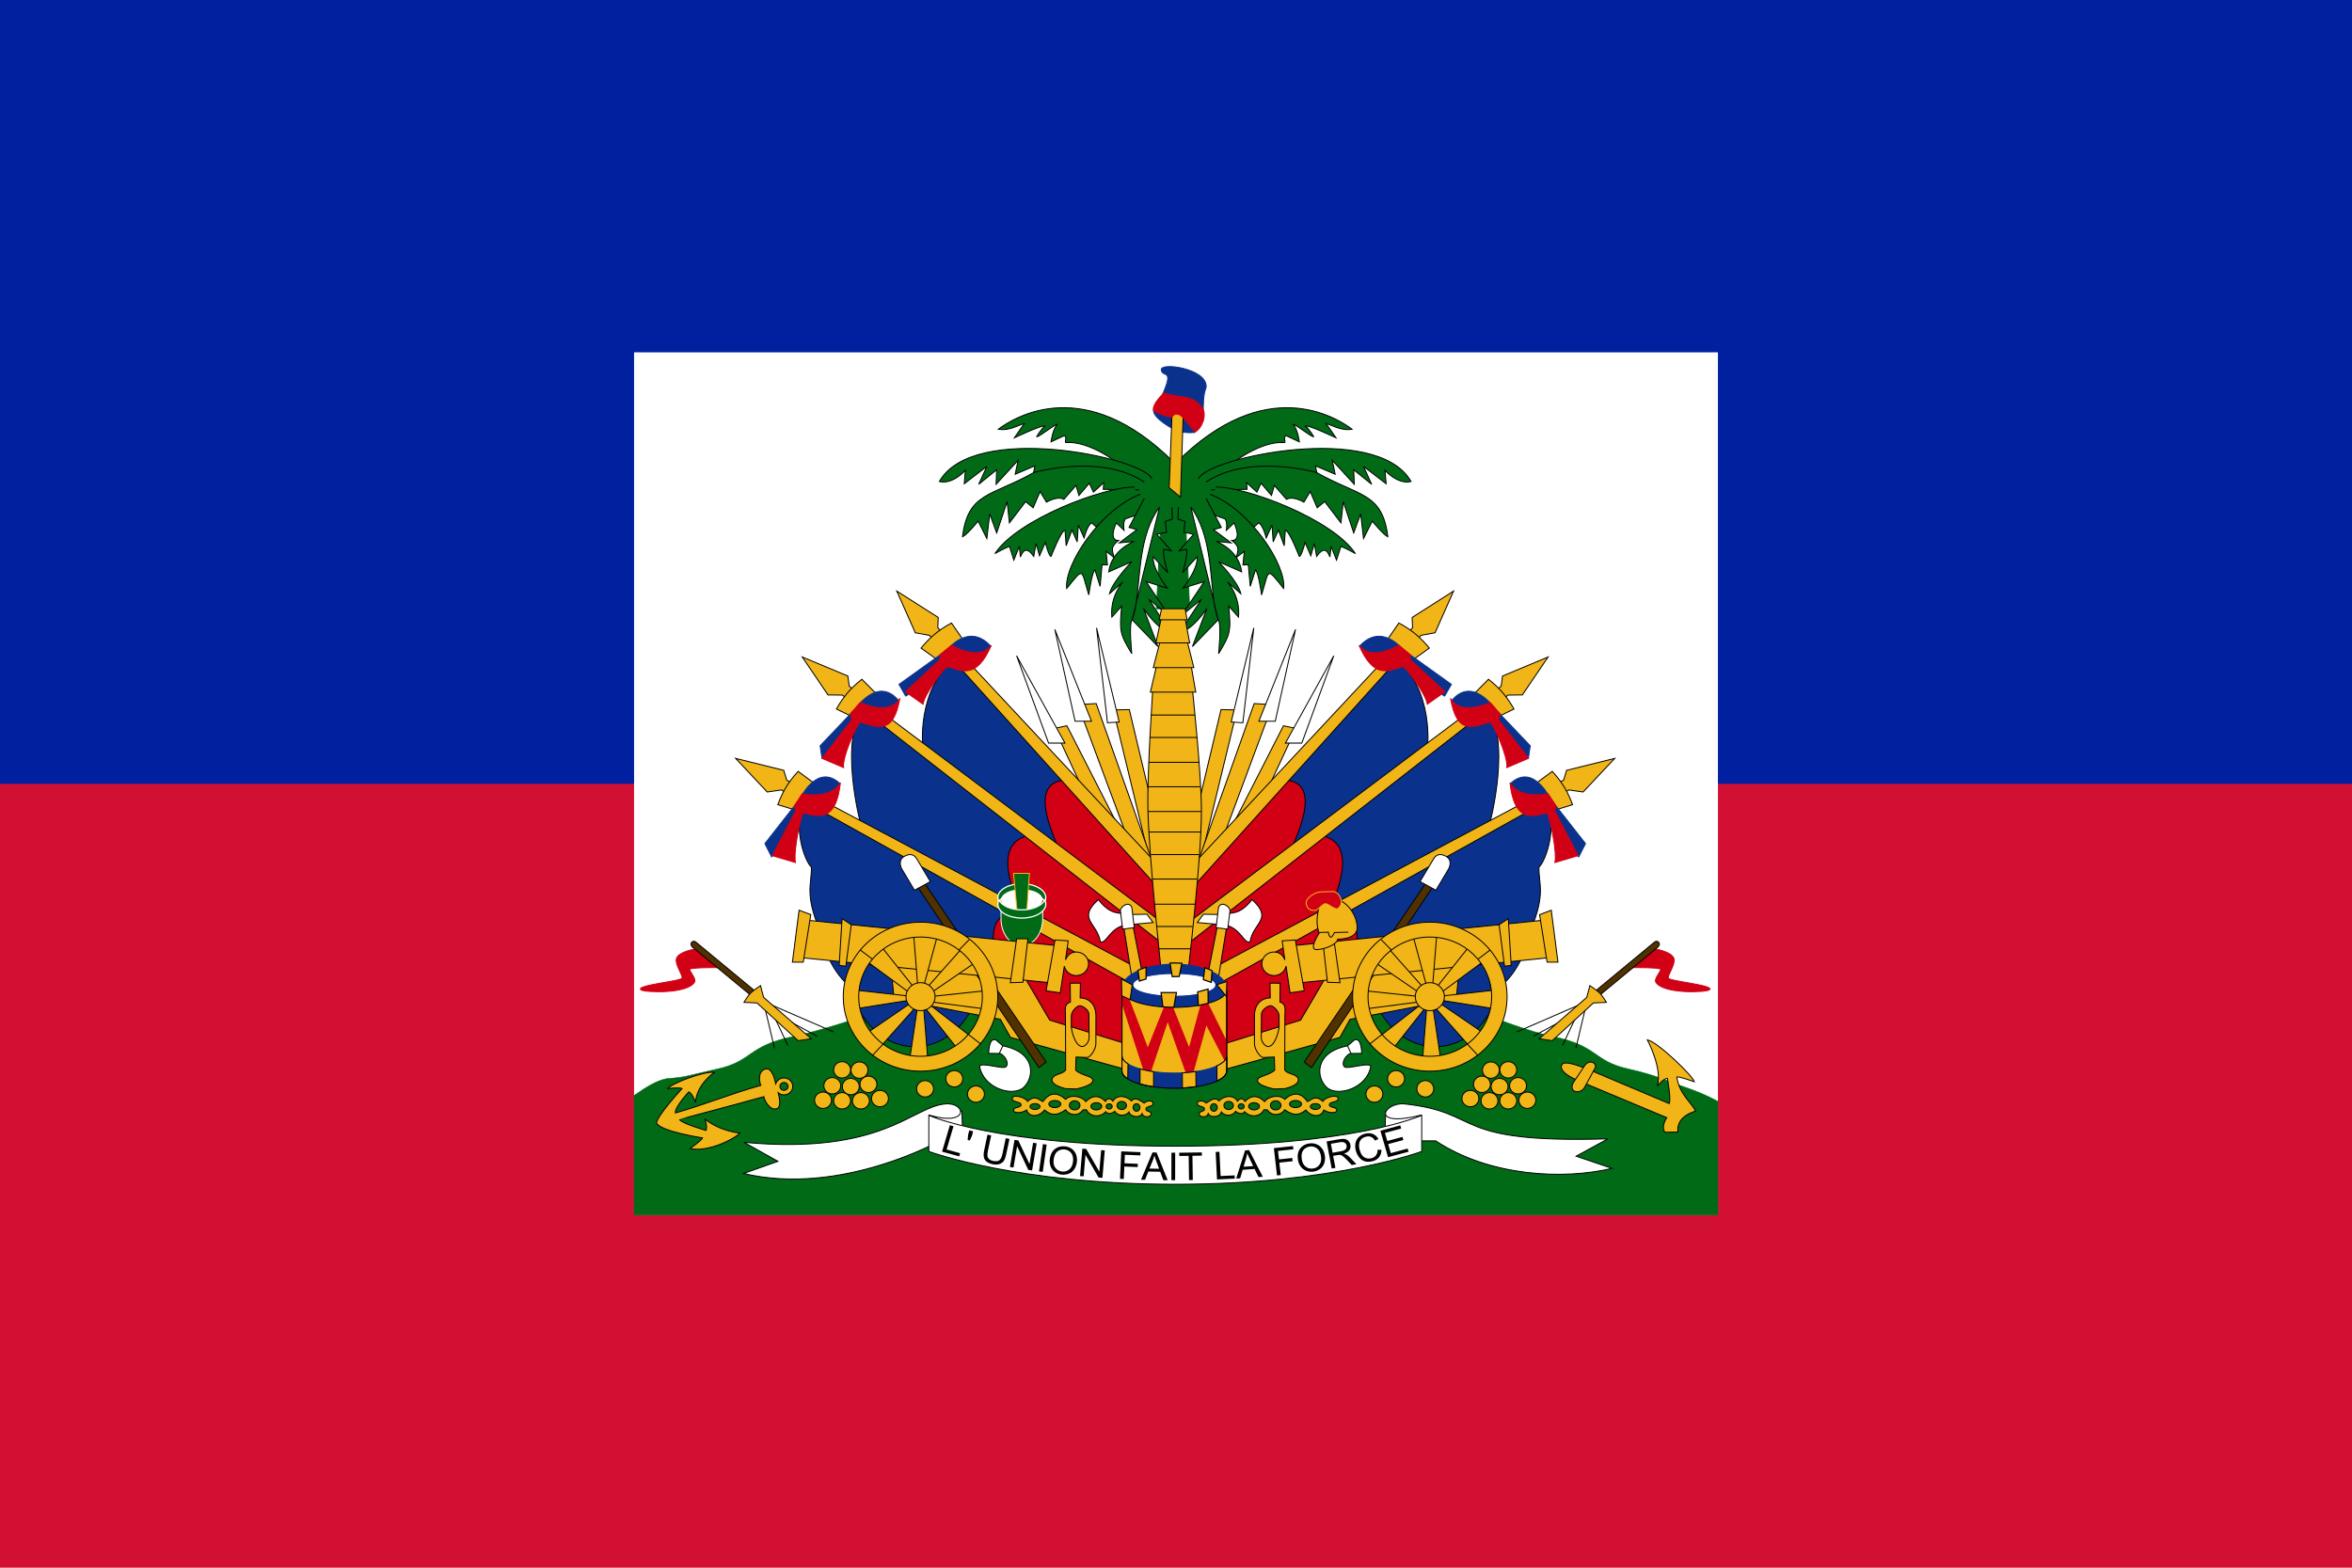 <svg version="1.2" baseProfile="tiny-ps" xmlns="http://www.w3.org/2000/svg" viewBox="0 0 900 600" width="900" height="600"><title></title><style>tspan { white-space:pre }.shp0 { fill: #d21034 } .shp1 { fill: #00209f } .shp2 { fill: #ffffff } .shp3 { fill: #016a16;stroke: #016a16;stroke-width: 0.167 } .shp4 { fill: #f1b517;stroke: #000000;stroke-width: 0.364 } .shp5 { fill: #ffffff;stroke: #000000;stroke-width: 0.364 } .shp6 { fill: #0a328c;stroke: #000000;stroke-width: 0.364 } .shp7 { fill: #d20014;stroke: #000000;stroke-width: 0.364 } .shp8 { fill: #0a328c;stroke: #0a328c;stroke-width: 0.364 } .shp9 { fill: #d20014;stroke: #d20014;stroke-width: 0.364 } .shp10 { fill: #016a16;stroke: #016a16;stroke-width: 0.364 } .shp11 { fill: #016a16;stroke: #000000;stroke-width: 0.364 } .shp12 { fill: #f1b517;stroke: #000000;stroke-width: 0.377 } .shp13 { fill: #f1b517;stroke: #000000;stroke-width: 0.359 } .shp14 { fill: #f1b517;stroke: #000000;stroke-width: 0.368 } .shp15 { fill: #f1b517;stroke: #000000;stroke-width: 0.373 } .shp16 { fill: #016a16;stroke: #ffffff;stroke-linecap:round;stroke-width: 0.473 } .shp17 { fill: #016a16;stroke: #ffffff;stroke-linecap:round;stroke-width: 0.364 } .shp18 { fill: #016a16;stroke: #f1b517;stroke-width: 0.364 } .shp19 { fill: #503200;stroke: #000000;stroke-width: 0.364 } .shp20 { fill: #f1b517;stroke: #000000;stroke-linecap:round;stroke-width: 0.364 } .shp21 { fill: #0a328c;stroke: #0a328c;stroke-width: 0.46 } .shp22 { fill: #0a328c;stroke: #0a328c;stroke-width: 0.373 } .shp23 { fill: none;stroke: #000000;stroke-width: 0.373 } .shp24 { fill: #ffffff;stroke: #ffffff;stroke-width: 0.381 } .shp25 { fill: #f1b517;stroke: #000000;stroke-width: 0.46 } .shp26 { fill: #d20014;stroke: #f1b517;stroke-width: 0.364 } .shp27 { fill: #000000 } </style><path class="shp0" d="M-50 0L950 0L950 600L-50 600L-50 0Z" /><path class="shp1" d="M-50 0L950 0L950 300L-50 300L-50 0Z" /><g ><path class="shp2" d="M242.63 134.85L657.37 134.85L657.37 465.07L242.63 465.07L242.63 134.85Z" /><path class="shp3" d="M533.47 373.64L448.83 376.1L364.57 377.06C364.57 377.06 321.28 393.07 303.59 396.67C285.94 400.25 288.24 406.05 274.58 409.1C263.65 411.54 262.39 412.31 255.97 412.74C252.09 412.99 247.3 415.98 242.63 419.27L242.63 465.07L657.37 465.07L657.37 421.51C652.88 419.06 648.59 417.37 644.21 415.88C638.12 413.81 634.01 411.54 623.07 409.1C609.42 406.05 611.71 400.25 594.07 396.67C576.38 393.07 533.47 373.64 533.47 373.64L533.47 373.64Z" /><g ><g ><path class="shp4" d="M426.02 271.72L432.14 271.58L443.34 318.69L440.95 333.53L426.02 271.72Z" /><path class="shp5" d="M419.6 240.31L423.78 276.62L428.26 276.33L419.6 240.31Z" /><path class="shp4" d="M431.25 320.27L412.44 269.7L419.45 269.27L441.4 331.08L431.25 320.27Z" /><path class="shp5" d="M403.63 240.89L411.39 276.04L417.66 276.04L403.63 240.89Z" /><path class="shp4" d="M414.53 302.55L403.48 278.78L408.26 277.77L428.42 317.25L414.53 302.55Z" /><path class="shp5" d="M389 250.97L401.24 284.4L407.51 284.4L389 250.97Z" /><path class="shp6" d="M416.03 306.14L365.92 251.42C350.27 263.81 353.17 286.58 353.17 286.58L409.95 331.13L416.03 306.14Z" /><path class="shp7" d="M445.01 336.25L407.83 298.58C392.11 299.13 404.58 322.6 405.38 325.55L445.01 359.45L445.01 336.25Z" /><path class="shp4" d="M441.84 329.77L364.98 247.46L361.98 249.58L443.32 339.97L441.84 329.77ZM360.54 242.18L358.85 240.22L359.02 236.32L343.16 226.22L350.24 242.18L355.64 243.16L357.33 245.11L360.54 242.18Z" /><path class="shp4" d="M352.44 248.04C355.14 244.79 358.35 241.53 364.08 238.44L368.47 244.79L359.02 252.77L352.44 248.04Z" /><path class="shp8" d="M344 261.93L346.57 266.43C348.17 265.83 364.24 251.27 364.24 251.27L375.77 250.92L379.08 247.25C370.62 238.13 362.64 248.55 362.64 248.55L344 261.93Z" /><path class="shp9" d="M353.2 269.51C353.81 265.48 361.42 255.42 362.52 255.07C368.23 256.78 373.55 260.07 379.33 247.01C374.3 253.41 364.12 246.9 364.12 246.9L359.7 250.57L359.82 252.34L346.45 264.77L353.2 269.51Z" /><path class="shp6" d="M394.13 320.64L331.17 270.62C320.39 281.59 329.35 315.46 329.35 315.46L390.89 348.81L394.13 320.64Z" /><path class="shp7" d="M446.34 361.16L394.55 319.66C376.87 322.14 390.77 348.18 391.82 351.05L446.52 380.72L446.34 361.16Z" /><path class="shp4" d="M444.29 352.78L332.3 268.7L329.73 271.29L447.34 363.14L444.29 352.78ZM326.98 264.25L324.96 262.61L324.43 258.73L306.99 251.45L316.84 265.97L322.34 266.03L324.35 267.67L326.98 264.25Z" /><path class="shp4" d="M320.06 271.37C322.13 267.72 324.71 263.97 329.8 259.97L335.26 265.48L327.39 274.92L320.06 271.37Z" /><path class="shp8" d="M313.82 285.44L314.52 290.08C316 289.26 330.12 273.75 330.12 273.75L341.45 271.66L343.76 268.01C335.89 258.74 327.49 271.07 327.49 271.07L313.82 285.44Z" /><path class="shp9" d="M322.79 293.78C322.25 289.48 328.13 276.85 329.16 276.34C335.94 278.35 341.84 281.39 344.33 267.26C340.4 274.34 329.17 268.85 329.17 268.85L325.4 273.15L325.93 275.47L314.49 290.24L322.79 293.78Z" /><g ><path class="shp6" d="M389.63 351.23C388.8 351.02 308.48 305.46 308.48 305.46C302.64 315.33 307.92 329.65 310.48 331.88C310.63 338.46 307.85 341.99 313.58 355.72C315.27 364.65 319.4 372.87 325.42 377.76C332.74 405.88 361.45 407.77 372.51 384.87L389.63 351.23Z" /><path class="shp7" d="M442.78 381.3L387.79 349.06C370.1 351.55 388.16 384.37 389.22 387.24L442.31 406.1L442.78 381.3Z" /><path class="shp4" d="M433.53 369.61L309.3 303.48L307.18 306.42L438.23 379.39L433.53 369.61ZM303.32 299.88L301.06 298.57L299.9 294.82L281.5 290.26L293.58 303.12L299.02 302.34L301.27 303.66L303.32 299.88Z" /><path class="shp4" d="M297.64 307.97C299.09 304.04 301.02 299.96 305.4 295.23L311.69 299.86L305.45 310.37L297.64 307.97Z" /><path class="shp8" d="M292.68 322.87L295.27 327.98C296.62 326.97 308.44 307.92 308.44 307.92L319.36 304.32L321.41 299.88C312.64 291.77 306.09 305.76 306.09 305.76L292.68 322.87Z" /><path class="shp9" d="M304.38 330.12C303.51 325.74 306.51 311.73 307.45 311.08C314.29 313.11 320 313.69 321.58 299.58C317.6 306.29 306.99 303.76 306.99 303.76L303.88 308.52L304.54 310.18L295.52 327.5L304.38 330.12Z" /></g></g><g ><path class="shp4" d="M473.35 271.72L467.23 271.58L456.04 318.69L458.42 333.53L473.35 271.72Z" /><path class="shp5" d="M479.77 240.31L475.59 276.62L471.12 276.33L479.77 240.31Z" /><path class="shp4" d="M468.13 320.27L486.94 269.7L479.92 269.27L457.97 331.08L468.13 320.27Z" /><path class="shp5" d="M495.75 240.89L487.98 276.04L481.72 276.04L495.75 240.89Z" /><path class="shp4" d="M484.85 302.55L495.9 278.78L491.12 277.77L470.96 317.25L484.85 302.55Z" /><path class="shp5" d="M510.38 250.97L498.14 284.4L491.87 284.4L510.38 250.97Z" /><path class="shp6" d="M483.35 306.14L533.46 251.42C549.11 263.81 546.2 286.58 546.2 286.58L489.42 331.13L483.35 306.14Z" /><path class="shp7" d="M454.37 336.25L491.55 298.58C507.26 299.13 494.79 322.6 494 325.55L454.37 359.45L454.37 336.25Z" /><path class="shp4" d="M457.53 329.77L534.4 247.46L537.4 249.58L456.06 339.97L457.53 329.77ZM538.84 242.18L540.53 240.22L540.36 236.32L556.22 226.22L549.13 242.18L543.73 243.16L542.05 245.11L538.84 242.18Z" /><path class="shp4" d="M546.94 248.04C544.24 244.79 541.03 241.53 535.29 238.44L530.91 244.79L540.35 252.77L546.94 248.04Z" /><path class="shp8" d="M555.38 261.93L552.8 266.43C551.21 265.83 535.14 251.27 535.14 251.27L523.61 250.92L520.29 247.25C528.76 238.13 536.73 248.55 536.73 248.55L555.38 261.93Z" /><path class="shp9" d="M546.18 269.51C545.57 265.48 537.96 255.42 536.85 255.07C531.14 256.78 525.83 260.07 520.05 247.01C525.08 253.41 535.26 246.9 535.26 246.9L539.68 250.57L539.55 252.34L552.93 264.77L546.18 269.51Z" /><path class="shp6" d="M505.24 320.64L568.2 270.62C578.98 281.59 570.02 315.46 570.02 315.46L508.48 348.81L505.24 320.64Z" /><path class="shp7" d="M453.03 361.16L504.82 319.66C522.51 322.14 508.61 348.18 507.55 351.05L452.86 380.72L453.03 361.16Z" /><path class="shp4" d="M455.09 352.78L567.07 268.7L569.65 271.29L452.04 363.14L455.09 352.78ZM572.4 264.25L574.41 262.61L574.95 258.73L592.38 251.45L582.53 265.97L577.04 266.03L575.03 267.67L572.4 264.25Z" /><path class="shp4" d="M579.32 271.37C577.24 267.72 574.67 263.97 569.58 259.97L564.12 265.48L571.99 274.92L579.32 271.37Z" /><path class="shp8" d="M585.56 285.44L584.86 290.08C583.38 289.26 569.26 273.75 569.26 273.75L557.92 271.66L555.61 268.01C563.49 258.74 571.88 271.07 571.88 271.07L585.56 285.44Z" /><path class="shp9" d="M576.59 293.78C577.13 289.48 571.25 276.85 570.22 276.34C563.44 278.35 557.53 281.39 555.04 267.26C558.97 274.34 570.21 268.85 570.21 268.85L573.98 273.15L573.44 275.47L584.88 290.24L576.59 293.78Z" /><g ><path class="shp6" d="M509.75 351.23C510.58 351.02 590.89 305.46 590.89 305.46C596.74 315.33 591.46 329.65 588.89 331.88C588.74 338.46 591.53 341.99 585.79 355.72C584.1 364.65 579.97 372.87 573.96 377.76C566.64 405.88 537.93 407.77 526.87 384.87L509.75 351.23Z" /><path class="shp7" d="M456.6 381.3L511.59 349.06C529.28 351.55 511.22 384.37 510.16 387.24L457.07 406.1L456.6 381.3Z" /><path class="shp4" d="M465.84 369.61L590.08 303.48L592.2 306.42L461.15 379.39L465.84 369.61ZM596.06 299.88L598.31 298.57L599.48 294.82L617.88 290.26L605.79 303.12L600.36 302.34L598.1 303.66L596.06 299.88Z" /><path class="shp4" d="M601.74 307.97C600.29 304.04 598.35 299.96 593.98 295.23L587.68 299.86L593.93 310.37L601.74 307.97Z" /><path class="shp8" d="M606.7 322.87L604.1 327.98C602.76 326.97 590.94 307.92 590.94 307.92L580.02 304.32L577.96 299.88C586.74 291.77 593.29 305.76 593.29 305.76L606.7 322.87Z" /><path class="shp9" d="M594.99 330.12C595.87 325.74 592.87 311.73 591.92 311.08C585.09 313.11 579.38 313.69 577.8 299.58C581.78 306.29 592.38 303.76 592.38 303.76L595.5 308.52L594.84 310.18L603.86 327.5L594.99 330.12Z" /></g></g></g><g ><path class="shp10" d="M444.55 193.22L442.51 232.98L455.22 232.98L453.36 193.57L466.61 191.71L465.14 176.01L432.23 177.28L432.41 191.54L444.55 193.22L444.55 193.22Z" /><g ><path class="shp11" d="M449.2 176.99C415.17 142.92 388.38 159.54 382 164.27C386.22 165.09 390 162.46 391.96 162.16C390.73 163.71 388.17 167.55 388.17 167.55C388.17 167.55 398.69 162.58 399.86 163.03C398.34 164.24 396.67 167.14 396.67 167.14C397.45 167.44 403.37 162.5 404.54 162.42C402.74 164.46 402.18 169.11 402.18 169.11L407.31 166.72C408.64 167.67 406.93 169.49 408.09 169.39C416.61 168.69 428.59 177.18 430.24 179.79" /><path class="shp11" d="M440.77 183.22C437.22 175.1 372.46 161.29 359.44 184.29C364.54 185.58 369.41 180.01 369.41 180.01L368.97 185.15L377.61 178.52L374.51 185.36L381.38 179.8L381.16 185.36L389.58 176.17L388.47 181.51L396.01 178.3L395.12 182.79" /><path class="shp11" d="M437.89 184.51C421.27 173.39 395.56 180.87 395.56 180.87C379.17 190.07 370.42 188.41 368.3 205.46C369.86 204.82 374.29 199.47 374.29 199.47L377.62 206.11L378.72 196.7L381.38 203.97L385.37 191.99L386.26 200.12L392.46 191.99L395.34 194.34L398 188.14L400.44 192.2C400.44 192.2 404.65 189.64 407.09 191.13L411.75 185.79L412.85 189.64L416.84 184.94L418.39 188.36L422.38 184.72L422.16 187.29L435.9 187.5" /><path class="shp11" d="M434.13 186.43C422.55 186.21 389.32 198.76 380.72 211.88C381.17 211.62 381.62 211.37 382.08 211.13C382.53 210.88 382.99 210.65 383.45 210.41C383.92 210.18 384.38 209.96 384.85 209.74C385.31 209.52 385.78 209.3 386.26 209.1L387.95 214.37L390.03 209.1L390.46 213.16C391.74 209.99 393.17 209.63 395.57 212.94L396.45 208.03L397.78 212.73L400 207.6C400 207.6 401.39 213.16 402.21 212.95C402.21 212.95 405.89 203.33 407.53 202.89L407.97 208.88L410.19 202.89L412.19 207.39L412.63 200.97L414.84 205.89C414.84 205.89 416.01 201.05 417.73 200.11L421.05 203.11L435.85 192.47" /><path class="shp11" d="M436.36 189.17C420.93 195.09 407.13 216.25 408.18 225.23C415.04 216.72 413.57 217.89 416.63 227.68C416.63 227.68 417.79 219.11 418.95 218.09L420.97 224.43L421.71 216.14L423.77 216.24L423.24 211.03L426.31 213.38C425.59 210.41 424.83 209.4 428 206.85C428 206.85 423.98 207.36 427.15 200.12L430.11 202.98C430.11 202.98 429.59 199.82 430.64 198.59L441.53 194.82" /><path fill-rule="evenodd" class="shp11" d="M448.47 194.08L448.62 198.69L445.93 199.55L446.37 203.74L442.64 204.46L448.17 210.81L445.33 210.23C444.73 212.24 446.82 219.17 446.82 219.17L441.29 213.11C440.84 217.73 446.67 225.09 446.67 225.09L438.6 222.63L447.27 235.61L439.65 229.41L447.42 241.24C443.68 242.1 437.56 232.87 437.56 232.87L443.08 247.44L433.22 237.2C431.88 238.64 433.07 250.18 433.07 250.18C428.59 242.68 428.29 241.81 429.19 232.01L425.45 236.19C424.7 228.11 429.63 222.78 429.63 222.78L424.55 227.25C425.6 222.63 433.07 214.99 433.07 214.99L424.25 218.88C425.3 210.37 433.97 207.2 433.97 207.2L428.29 207.78L435.01 202.73L432.03 201.86L437.85 190.76M443.68 194.08C435.79 204.78 436.42 220.21 434.72 231.03L443.68 194.08ZM434.72 231.03L433.22 237.2C433.89 235.41 434.36 233.32 434.72 231.03Z" /></g><g ><path class="shp11" d="M450.18 176.99C484.21 142.92 511 159.54 517.38 164.27C513.16 165.09 509.38 162.46 507.42 162.16C508.64 163.71 511.21 167.55 511.21 167.55C511.21 167.55 500.69 162.58 499.52 163.03C501.03 164.24 502.7 167.14 502.7 167.14C501.92 167.44 496.01 162.5 494.84 162.42C496.64 164.46 497.2 169.11 497.2 169.11L492.07 166.72C490.74 167.67 492.44 169.49 491.28 169.39C482.76 168.69 470.79 177.18 469.14 179.79" /><path class="shp11" d="M458.6 183.22C462.15 175.1 526.91 161.29 539.94 184.29C534.84 185.58 529.96 180.01 529.96 180.01L530.41 185.15L521.77 178.52L524.87 185.36L518 179.8L518.22 185.36L509.8 176.17L510.91 181.51L503.37 178.3L504.26 182.79" /><path class="shp11" d="M461.48 184.51C478.11 173.39 503.82 180.87 503.82 180.87C520.21 190.07 528.95 188.41 531.07 205.46C529.52 204.82 525.09 199.47 525.09 199.47L521.76 206.11L520.66 196.7L518 203.97L514.01 191.99L513.12 200.12L506.91 191.99L504.03 194.34L501.37 188.14L498.94 192.2C498.94 192.2 494.73 189.64 492.29 191.13L487.63 185.79L486.53 189.64L482.54 184.94L480.98 188.36L477 184.72L477.22 187.29L463.48 187.5" /><path class="shp11" d="M465.24 186.43C476.83 186.21 510.06 198.76 518.65 211.88C518.21 211.62 517.75 211.37 517.3 211.13C516.84 210.88 516.38 210.65 515.92 210.41C515.46 210.18 515 209.96 514.53 209.74C514.06 209.52 513.59 209.3 513.12 209.1L511.42 214.37L509.35 209.1L508.91 213.16C507.64 209.99 506.2 209.63 503.81 212.94L502.93 208.03L501.59 212.73L499.38 207.6C499.38 207.6 497.99 213.16 497.16 212.95C497.16 212.95 493.49 203.33 491.84 202.89L491.41 208.88L489.19 202.89L487.19 207.39L486.75 200.97L484.53 205.89C484.53 205.89 483.37 201.05 481.65 200.11L478.33 203.11L463.53 192.47" /><path class="shp11" d="M463.02 189.17C478.45 195.09 492.25 216.25 491.19 225.23C484.34 216.72 485.81 217.89 482.75 227.68C482.75 227.68 481.59 219.11 480.42 218.09L478.41 224.43L477.67 216.14L475.61 216.24L476.13 211.03L473.07 213.38C473.78 210.41 474.55 209.4 471.38 206.85C471.38 206.85 475.4 207.36 472.22 200.12L469.27 202.98C469.27 202.98 469.79 199.82 468.74 198.59L457.85 194.82" /><path fill-rule="evenodd" class="shp11" d="M461.52 190.76L467.35 201.86L464.36 202.73L471.09 207.78L465.41 207.2C465.41 207.2 474.08 210.37 475.13 218.88L466.3 214.99C466.3 214.99 473.78 222.63 474.83 227.25L469.74 222.78C469.74 222.78 474.67 228.11 473.93 236.19L470.19 232.01C471.09 241.81 470.79 242.68 466.3 250.18C466.3 250.18 467.5 238.64 466.15 237.2L456.29 247.44L461.82 232.87C461.82 232.87 455.69 242.1 451.96 241.24L459.73 229.41L452.11 235.61L460.77 222.63L452.71 225.09C452.71 225.09 458.53 217.73 458.09 213.11L452.56 219.17C452.56 219.17 454.65 212.24 454.05 210.23L451.21 210.81L456.74 204.46L453 203.74L453.45 199.55L450.76 198.69L450.91 194.08M464.66 231.03C462.96 220.21 463.59 204.78 455.69 194.08L464.66 231.03ZM466.15 237.2L464.66 231.03C465.02 233.32 465.48 235.41 466.15 237.2Z" /></g><path class="shp4" d="M454.54 372.63C454.54 372.63 459.75 329.04 459.73 310.28C459.73 295.51 456.17 262.79 456.17 262.79L441.19 262.79C441.19 262.79 438.91 295.35 439.26 310.08C439.69 328.85 444.45 372.63 444.45 372.63L454.54 372.63L454.54 372.63Z" /><path class="shp4" d="M440.2 264.89L457.56 264.89L455.52 253.2L442.94 253.2L440.2 264.89Z" /><path class="shp4" d="M441.31 255.52L456.82 255.52L453.9 243.84L444.34 243.84L441.31 255.52Z" /><path class="shp4" d="M442.31 246.05L455.24 246.05L453.05 234.36L444.83 234.36L442.31 246.05Z" /><path class="shp4" d="M453.5 232.98L444.47 232.98L443.55 237.2L454.24 237.2L453.5 232.98Z" /><path class="shp12" d="M455.74 363.13L443.49 363.13M456.36 354.6L442.66 354.6" /><path class="shp13" d="M457.37 346.06L441.68 346.06" /><path class="shp4" d="M458.09 336.44L441 336.44" /><path class="shp14" d="M458.84 327.07L440.36 327.07M459.35 318.44L439.66 318.44" /><path class="shp4" d="M459.71 310.59L439.27 310.59M459.27 301.12L439.21 301.12M459 291.76L439.59 291.76" /><path class="shp14" d="M458.07 282.25L439.87 282.25" /><path class="shp15" d="M457.24 273.66L440.48 273.66" /><path class="shp8" d="M449.6 164.48C446.58 163.06 439.76 158.72 441.79 156.14L444.91 150.81C449.34 140.83 444.83 144.7 444.36 141.58C443.91 138.59 461.29 140.93 461.55 147.71C461.62 149.57 460.26 148.48 460.45 159.15L457.14 165.54C454.66 165.77 451.73 165.48 449.6 164.48L449.6 164.48Z" /><path class="shp4" d="M451.72 190.29L447.39 186.65L448.59 155.51L452.82 156.75L451.72 190.29Z" /><path class="shp9" d="M457.32 165.36C460.04 163.77 461.81 159.04 460.17 156.22C455.72 150.58 452.84 152.91 445.37 150.37C443.88 151.95 440.75 155.01 441.42 157.29C451.24 161.92 447.43 157.97 450.68 158.55C452.43 158.86 453.56 160.94 457.32 165.36L457.32 165.36Z" /></g><g ><path class="shp16" d="M399.76 345.09C398.6 342.93 395.11 341.36 391 341.36C386.89 341.36 383.43 342.93 382.27 345.09C382.2 344.97 382.14 344.85 382.08 344.72C382.03 344.6 381.99 344.47 381.95 344.33C381.91 344.2 381.89 344.07 381.87 343.93C381.85 343.79 381.83 343.66 381.83 343.52C381.83 340.59 385.94 338.22 391 338.22C396.06 338.22 400.17 340.59 400.17 343.52C400.17 343.66 400.16 343.79 400.14 343.93C400.12 344.07 400.1 344.2 400.06 344.33C400.03 344.47 399.99 344.6 399.93 344.72C399.88 344.85 399.83 344.97 399.76 345.09L399.76 345.09Z" /><path class="shp17" d="M398.98 351.66C398.98 357.35 395.41 361.97 391.01 361.97C386.61 361.97 383.04 357.35 383.04 351.66L383.04 346.07L398.98 346.07L398.98 351.66Z" /><path class="shp2" d="M391.01 348.2C386.63 348.2 383.09 346.44 383.09 344.27C383.09 342.09 386.63 340.33 391.01 340.33C395.38 340.33 398.92 342.09 398.92 344.27C398.92 346.44 395.38 348.2 391.01 348.2Z" /><path class="shp18" d="M389.2 348.7L387.84 334.25L393.9 334.25L392.91 348.7L389.2 348.7Z" /><path class="shp16" d="M399.77 344.51C398.61 346.67 395.12 348.24 391.01 348.24C386.9 348.24 383.44 346.67 382.27 344.51C382.21 344.63 382.15 344.75 382.09 344.88C382.04 345 382 345.13 381.96 345.27C381.92 345.4 381.89 345.53 381.87 345.67C381.85 345.81 381.84 345.94 381.84 346.08C381.84 349.01 385.95 351.38 391.01 351.38C396.07 351.38 400.18 349.01 400.18 346.08C400.18 345.94 400.17 345.81 400.15 345.67C400.13 345.53 400.11 345.4 400.07 345.27C400.04 345.13 399.99 345 399.94 344.88C399.89 344.75 399.83 344.63 399.77 344.51L399.77 344.51Z" /><g ><path class="shp4" d="M432.62 400.03L401.68 390.43L388.2 367.4L340.47 365.06L342.12 382.33L382.79 390.12L386.66 397.05L433.4 410.06L432.62 400.03Z" /><path class="shp19" d="M400.31 406.47L351.45 334.59L349.06 336.39L397.52 408.57L400.31 406.47Z" /><path class="shp5" d="M356 337.41L350.79 328.68C349.81 327.07 348.33 326.54 346.15 327.68C344.03 328.8 344.23 331.02 345.1 332.61L349.92 340.72L356 337.41Z" /><path class="shp4" d="M406.11 362.08L307.53 352.06L305.13 366.39L403.24 376.26L406.11 362.08Z" /><path class="shp4" d="M305.77 348.36L303.22 368.25L307.37 368.25L310.25 350.06L305.77 348.36ZM322.23 351.59L321.11 369.48L323.67 369.78L325.74 353.91L322.23 351.59ZM389.02 359.3L386.62 376.11L391.42 375.95L393.33 359.3L389.02 359.3ZM403.7 359.76L400.29 379.2L405.72 379.99L407.27 369.77C407.7 371.82 409.59 373.38 411.85 373.38C414.43 373.38 416.54 371.34 416.54 368.85C416.54 366.36 414.43 364.36 411.85 364.36C410.06 364.36 408.43 365.41 407.73 367.37L408.74 360.08L403.7 359.76ZM368.12 362.92L354.57 378.18L356.15 380.04L373.55 368.15L368.12 362.92ZM336.6 400.97L350.16 385.71L348.58 383.85L331.18 395.74L336.6 400.97ZM372.08 397.15L355.59 384.4L353.89 385.59L366.88 402.06L372.08 397.15ZM331.41 367.71L348.13 380.03L350.16 378.51L337.06 362.05L331.41 367.71ZM349.6 357.55L351.2 377.59L353.45 377.5L358.74 357.98L349.6 357.55ZM355.08 406.18L353.48 386.14L351.01 385.9L347.98 406.18L355.08 406.18ZM377.26 379.17L356.24 381.4L355.92 383.41L377.18 386.19L377.26 379.17ZM327.26 386.11L347.77 382.86L348.21 381.27L326.99 378.9L327.26 386.11Z" /><path class="shp4" d="M352.24 386.82C349.17 386.82 346.68 384.42 346.68 381.46C346.68 378.49 349.17 376.09 352.24 376.09C355.32 376.09 357.81 378.49 357.81 381.46C357.81 384.42 355.32 386.82 352.24 386.82Z" /><path fill-rule="evenodd" class="shp20" d="M381.8 381.46C381.8 397.2 368.56 409.98 352.24 409.98C335.93 409.98 322.68 397.2 322.68 381.46C322.68 365.71 335.93 352.94 352.24 352.94C368.56 352.94 381.8 365.71 381.8 381.46ZM352.24 358.63C339.19 358.63 328.59 368.86 328.59 381.46C328.59 394.05 339.18 404.28 352.24 404.28C365.3 404.28 375.9 394.05 375.9 381.46C375.9 368.86 365.3 358.63 352.24 358.63Z" /><path class="shp4" d="M333.78 367.06L329.15 363.57M366.88 363.68L370.84 359.65M375.35 399.66L370.5 395.85M333.78 404.02L337.96 399.55M433.33 353.29L438.39 379.09L434.26 381.27L429.82 353.66L433.33 353.29Z" /><path class="shp5" d="M430.68 349.97C428.34 348.99 425.28 350.65 420.28 344.3C412.05 351.86 419.81 352.98 421.06 360.46C423.38 361.42 424.82 354.66 431.15 353.97C431.93 353.89 441.22 353.08 441.22 353.08L438.89 349.9C438.89 349.9 432.43 350.07 430.68 349.97Z" /><path class="shp5" d="M434.04 355.03L433.1 347.33C432.09 344.61 428.72 346.95 428.72 348.53L429.59 355.63L434.04 355.03Z" /><path fill-rule="evenodd" class="shp4" d="M413.41 376.29L413.32 381.94C414.61 381.87 419.21 382.56 419.37 388.7L419.34 399.53C419.27 401.86 417.11 404.72 415.97 404.72L411.75 404.57L411.6 409.55C412.47 410.57 414.76 411.34 416.5 411.99C419.76 413.21 418.41 415.37 411.9 416.79L407.63 416.64C402.1 415.25 401.95 413.14 403.16 412.05C404.37 410.96 406.95 410.9 407.78 409.51L407.7 388.6C407.62 386.04 407.26 384.28 409.61 383.48L409.53 376.3L413.41 376.29ZM416.67 388.27C416.75 386.51 414.24 384.95 413.23 384.91C412.22 384.86 410.01 386.95 409.94 388.71L409.94 393.09C410.08 394.7 411.37 400.15 413.94 400.54C415.17 400.73 416.75 398.79 416.75 397.18L416.68 388.27L416.67 388.27Z" /><path fill-rule="evenodd" class="shp5" d="M381.09 398.02C378.3 396.9 378.33 403.16 378.33 403.16L382.72 403.2C384.65 404.08 386.19 406.9 384.96 408.28C383.95 409.43 375.42 406.35 374.85 408.12C376.35 416.63 387.63 419.9 391.71 416.18C395.7 412.54 396.71 402.82 383.75 400.28L381.09 398.02ZM383.69 400.34L382.41 403.14" /><path class="shp4" d="M296.37 401.21L292.15 383.46M301.49 400.19L295.01 386.37M312.65 396.56L298.03 388.7M318.98 394.96L291.85 383.17" /><path class="shp9" d="M275.65 370.34C275.65 370.34 265.77 370.19 264.01 370.88C263.3 371.16 266.5 374.5 265.83 375.77C263.37 380.51 246.58 379.86 245.25 378.83C242.98 377.05 260.89 375.53 261.01 374.32C261.14 372.93 258.35 369.29 258.79 367.06C259.35 364.16 266.62 363.09 266.62 363.09L275.65 370.34Z" /><path class="shp19" d="M288.88 379.27L266.52 360.77C266.52 360.77 265.53 359.72 264.71 360.62C263.9 361.5 265.01 362.51 265.01 362.51L288.07 381.57L288.88 379.27Z" /><path class="shp4" d="M310.41 397.54C310.01 397.16 292.2 381.72 292.2 381.72L291.01 377.22C291.01 377.22 288.26 379.08 287.25 380.04C286.24 381.01 284.68 383.63 284.68 383.63L289.66 383.86L305.42 398.3L310.41 397.54Z" /><path class="shp4" d="M373.46 421.88C371.66 421.88 370.21 420.48 370.21 418.75C370.21 417.01 371.66 415.61 373.46 415.61C375.25 415.61 376.7 417.01 376.7 418.75C376.7 420.48 375.25 421.88 373.46 421.88Z" /><path class="shp4" d="M365.16 416.01C363.37 416.01 361.92 414.61 361.92 412.87C361.92 411.14 363.37 409.74 365.16 409.74C366.96 409.74 368.4 411.14 368.4 412.87C368.4 414.61 366.96 416.01 365.16 416.01Z" /><path class="shp4" d="M353.99 419.85C352.19 419.85 350.74 418.45 350.74 416.72C350.74 414.98 352.19 413.58 353.99 413.58C355.78 413.58 357.23 414.98 357.23 416.72C357.23 418.45 355.78 419.85 353.99 419.85Z" /><path class="shp4" d="M336.73 423.59C334.94 423.59 333.49 422.18 333.49 420.45C333.49 418.72 334.94 417.32 336.73 417.32C338.52 417.32 339.97 418.72 339.97 420.45C339.97 422.18 338.52 423.59 336.73 423.59Z" /><path class="shp4" d="M329.43 424.44C327.64 424.44 326.19 423.04 326.19 421.31C326.19 419.57 327.64 418.17 329.43 418.17C331.22 418.17 332.67 419.57 332.67 421.31C332.67 423.04 331.22 424.44 329.43 424.44Z" /><path class="shp4" d="M322.24 424.44C320.44 424.44 319 423.04 319 421.31C319 419.57 320.44 418.17 322.24 418.17C324.03 418.17 325.48 419.57 325.48 421.31C325.48 423.04 324.03 424.44 322.24 424.44Z" /><path class="shp4" d="M314.94 424.23C313.14 424.23 311.69 422.82 311.69 421.09C311.69 419.36 313.14 417.96 314.94 417.96C316.73 417.96 318.18 419.36 318.18 421.09C318.18 422.82 316.73 424.23 314.94 424.23Z" /><path class="shp4" d="M318.48 418.68C316.68 418.68 315.24 417.28 315.24 415.54C315.24 413.81 316.68 412.41 318.48 412.41C320.27 412.41 321.72 413.81 321.72 415.54C321.72 417.28 320.27 418.68 318.48 418.68Z" /><path class="shp4" d="M325.56 419C323.77 419 322.32 417.6 322.32 415.86C322.32 414.13 323.77 412.73 325.56 412.73C327.35 412.73 328.8 414.13 328.8 415.86C328.8 417.6 327.35 419 325.56 419Z" /><path class="shp4" d="M332.31 418.14C330.52 418.14 329.07 416.74 329.07 415.01C329.07 413.28 330.52 411.87 332.31 411.87C334.1 411.87 335.55 413.28 335.55 415.01C335.55 416.74 334.1 418.14 332.31 418.14Z" /><path class="shp4" d="M328.88 412.7C327.08 412.7 325.63 411.3 325.63 409.56C325.63 407.83 327.08 406.43 328.88 406.43C330.67 406.43 332.12 407.83 332.12 409.56C332.12 411.3 330.67 412.7 328.88 412.7Z" /><path class="shp4" d="M322.24 412.59C320.44 412.59 319 411.19 319 409.46C319 407.73 320.44 406.33 322.24 406.33C324.03 406.33 325.48 407.73 325.48 409.46C325.48 411.19 324.03 412.59 322.24 412.59Z" /><path fill-rule="evenodd" class="shp4" d="M390.71 422.85C390.71 421.46 387.34 422.06 387.34 420.43C387.34 418.63 392.48 419.95 393.19 421.54C396.08 418.93 397.32 420.84 399.09 421.63C401.61 417.88 404.73 418.02 407.77 420.76C409.53 418.82 413.95 419.46 415.47 421.63C418.38 418.73 420.97 419.45 422.99 421.54C423.8 420.02 425 420.36 425.86 421.45C427.41 418.7 431.3 419.52 432.94 421.35C434.39 419.74 435.89 421 437.82 422.18C439.12 420.95 441.23 421.18 441.23 422.4C441.23 423.67 438.48 423.22 438.48 424.48C438.48 425.6 440.48 425.03 440.48 426.45C440.48 427.57 437.5 427.98 437.04 426.2C436.04 428.13 432.39 427.39 432.03 425.6C430.82 427.07 428.1 427.51 426.57 425.34C425.32 426.36 423.81 426.51 423.12 425.47C420.86 427.91 417.04 427.41 415.72 424.73L414.44 424.78C412.21 427.81 408.73 426.4 407.77 424.74C404.04 427.43 401.81 426.58 399.72 424.83C397.32 427.75 393.67 427.54 392.83 424.83C391.21 426 387.84 426.27 387.84 424.9C387.84 423.58 390.71 424.06 390.71 422.85ZM396.05 422.36C395 422.36 394.14 422.88 394.14 423.5C394.14 424.13 395 424.64 396.05 424.64C397.1 424.64 397.96 424.13 397.96 423.5C397.96 422.88 397.1 422.36 396.05 422.36ZM403.64 421.18C402.37 421.18 401.34 421.79 401.34 422.55C401.34 423.3 402.37 423.91 403.64 423.91C404.9 423.91 405.93 423.3 405.93 422.55C405.93 421.79 404.91 421.18 403.64 421.18ZM419.52 422.03C418.38 422.03 417.45 422.65 417.45 423.41C417.45 424.18 418.38 424.8 419.52 424.8C420.67 424.8 421.6 424.18 421.6 423.41C421.6 422.65 420.67 422.03 419.52 422.03ZM411.23 421.29C410.11 421.29 409.19 422.08 409.19 423.05C409.19 424.01 410.11 424.8 411.23 424.8C412.35 424.8 413.26 424.01 413.26 423.05C413.26 422.08 412.35 421.29 411.23 421.29ZM429.23 421.53C428.23 421.53 427.42 422.23 427.42 423.09C427.42 423.96 428.23 424.66 429.23 424.66C430.23 424.66 431.05 423.96 431.05 423.09C431.05 422.23 430.23 421.53 429.23 421.53ZM424.43 422.45C423.78 422.45 423.25 422.9 423.25 423.46C423.25 424.02 423.78 424.47 424.43 424.47C425.07 424.47 425.6 424.02 425.6 423.45C425.6 422.9 425.07 422.45 424.43 422.45ZM434.89 422.41C434.16 422.41 433.57 423.06 433.57 423.87C433.57 424.67 434.16 425.32 434.89 425.32C435.62 425.32 436.21 424.67 436.21 423.87C436.21 423.06 435.62 422.41 434.89 422.41Z" /></g><g ><path class="shp4" d="M466.76 400.03L497.69 390.43L511.17 367.4L558.91 365.06L557.25 382.33L516.59 390.12L512.72 397.05L465.98 410.06L466.76 400.03Z" /><path class="shp19" d="M499.07 406.47L547.92 334.59L550.32 336.39L501.85 408.57L499.07 406.47Z" /><path class="shp5" d="M543.37 337.41L548.59 328.68C549.57 327.07 551.05 326.54 553.23 327.68C555.35 328.8 555.14 331.02 554.28 332.61L549.46 340.72L543.37 337.41Z" /><path class="shp4" d="M493.26 362.08L591.85 352.06L594.24 366.39L496.14 376.26L493.26 362.08Z" /><path class="shp4" d="M593.6 348.36L596.16 368.25L592 368.25L589.13 350.06L593.6 348.36ZM577.15 351.59L578.27 369.48L575.71 369.78L573.63 353.91L577.15 351.59ZM510.36 359.3L512.76 376.11L507.96 375.95L506.05 359.3L510.36 359.3ZM495.67 359.76L499.09 379.2L493.66 379.99L492.11 369.77C491.67 371.82 489.78 373.38 487.53 373.38C484.95 373.38 482.84 371.34 482.84 368.85C482.84 366.36 484.95 364.36 487.53 364.36C489.32 364.36 490.95 365.41 491.65 367.37L490.63 360.08L495.67 359.76ZM531.25 362.92L544.81 378.18L543.23 380.04L525.83 368.15L531.25 362.92ZM562.77 400.97L549.22 385.71L550.8 383.85L568.2 395.74L562.77 400.97ZM527.3 397.15L543.79 384.4L545.49 385.59L532.49 402.06L527.3 397.15ZM567.97 367.71L551.25 380.03L549.22 378.51L562.32 362.05L567.97 367.71ZM549.78 357.55L548.18 377.59L545.93 377.5L540.64 357.98L549.78 357.55ZM544.29 406.18L545.89 386.14L548.37 385.9L551.4 406.18L544.29 406.18ZM522.12 379.17L543.13 381.4L543.45 383.41L522.2 386.19L522.12 379.17ZM572.11 386.11L551.6 382.86L551.17 381.27L572.38 378.9L572.11 386.11Z" /><path class="shp4" d="M547.13 386.82C550.21 386.82 552.7 384.42 552.7 381.46C552.7 378.49 550.21 376.09 547.13 376.09C544.06 376.09 541.57 378.49 541.57 381.46C541.57 384.42 544.06 386.82 547.13 386.82Z" /><path fill-rule="evenodd" class="shp20" d="M547.13 352.94C563.45 352.94 576.69 365.71 576.69 381.46C576.69 397.2 563.45 409.98 547.13 409.98C530.82 409.98 517.58 397.2 517.58 381.46C517.58 365.71 530.82 352.94 547.13 352.94ZM523.48 381.46C523.48 394.05 534.08 404.28 547.13 404.28C560.19 404.28 570.79 394.05 570.79 381.46C570.79 368.86 560.19 358.63 547.13 358.63C534.07 358.63 523.48 368.86 523.48 381.46Z" /><path class="shp4" d="M565.6 367.06L570.23 363.57M532.49 363.68L528.54 359.65M524.02 399.66L528.88 395.85M565.6 404.02L561.42 399.55M466.05 353.29L460.99 379.09L465.12 381.27L469.56 353.66L466.05 353.29Z" /><path class="shp5" d="M468.7 349.97C471.04 348.99 474.1 350.65 479.1 344.3C487.33 351.86 479.57 352.98 478.32 360.46C475.99 361.42 474.56 354.66 468.23 353.97C467.44 353.89 458.16 353.08 458.16 353.08L460.49 349.9C460.49 349.9 466.95 350.07 468.7 349.97Z" /><path class="shp5" d="M465.34 355.03L466.27 347.33C467.29 344.61 470.66 346.95 470.66 348.53L469.79 355.63L465.34 355.03Z" /><path fill-rule="evenodd" class="shp4" d="M489.85 376.3L489.77 383.48C492.12 384.28 491.76 386.04 491.68 388.6L491.6 409.51C492.43 410.9 495.01 410.96 496.22 412.05C497.43 413.14 497.28 415.25 491.75 416.64L487.47 416.79C480.96 415.37 479.62 413.21 482.88 411.99C484.62 411.34 486.91 410.57 487.78 409.55L487.63 404.57L483.41 404.72C482.27 404.72 480.11 401.86 480.03 399.53L480.01 388.7C480.16 382.56 484.77 381.87 486.06 381.94L485.97 376.29L489.85 376.3ZM482.7 388.27L482.63 397.18C482.63 398.79 484.21 400.73 485.43 400.54C488.01 400.15 489.29 394.7 489.44 393.09L489.44 388.71C489.37 386.95 487.16 384.86 486.15 384.91C485.14 384.95 482.63 386.51 482.71 388.27L482.7 388.27Z" /><path fill-rule="evenodd" class="shp5" d="M518.29 398.02C521.08 396.9 521.05 403.16 521.05 403.16L516.66 403.2C514.73 404.08 513.19 406.9 514.42 408.28C515.43 409.43 523.96 406.35 524.53 408.12C523.02 416.63 511.75 419.9 507.67 416.18C503.68 412.54 502.67 402.82 515.63 400.28L518.29 398.02ZM515.68 400.34L516.96 403.14" /><path class="shp4" d="M603.01 401.21L607.23 383.46M597.88 400.19L604.37 386.37M586.73 396.56L601.35 388.7M580.4 394.96L607.53 383.17" /><path class="shp9" d="M623.73 370.34C623.73 370.34 633.6 370.19 635.37 370.88C636.08 371.16 632.88 374.5 633.54 375.77C636.01 380.51 652.8 379.86 654.13 378.83C656.4 377.05 638.49 375.53 638.37 374.32C638.24 372.93 641.02 369.29 640.59 367.06C640.03 364.16 632.75 363.09 632.75 363.09L623.73 370.34Z" /><path class="shp19" d="M610.5 379.27L632.86 360.77C632.86 360.77 633.85 359.72 634.67 360.62C635.48 361.5 634.37 362.51 634.37 362.51L611.3 381.57L610.5 379.27Z" /><path class="shp4" d="M588.97 397.54C589.37 397.16 607.18 381.72 607.18 381.72L608.37 377.22C608.37 377.22 611.12 379.08 612.13 380.04C613.13 381.01 614.7 383.63 614.7 383.63L609.71 383.86L593.96 398.3L588.97 397.54Z" /><path class="shp4" d="M525.92 421.88C527.71 421.88 529.16 420.48 529.16 418.75C529.16 417.01 527.71 415.61 525.92 415.61C524.13 415.61 522.68 417.01 522.68 418.75C522.68 420.48 524.13 421.88 525.92 421.88Z" /><path class="shp4" d="M534.22 416.01C536.01 416.01 537.46 414.61 537.46 412.87C537.46 411.14 536.01 409.74 534.22 409.74C532.42 409.74 530.97 411.14 530.97 412.87C530.97 414.61 532.42 416.01 534.22 416.01Z" /><path class="shp4" d="M545.39 419.85C547.18 419.85 548.63 418.45 548.63 416.72C548.63 414.98 547.18 413.58 545.39 413.58C543.6 413.58 542.15 414.98 542.15 416.72C542.15 418.45 543.6 419.85 545.39 419.85Z" /><path class="shp4" d="M562.65 423.59C564.44 423.59 565.89 422.18 565.89 420.45C565.89 418.72 564.44 417.32 562.65 417.32C560.85 417.32 559.4 418.72 559.4 420.45C559.4 422.18 560.85 423.59 562.65 423.59Z" /><path class="shp4" d="M569.95 424.44C571.74 424.44 573.19 423.04 573.19 421.31C573.19 419.57 571.74 418.17 569.95 418.17C568.15 418.17 566.71 419.57 566.71 421.31C566.71 423.04 568.15 424.44 569.95 424.44Z" /><path class="shp4" d="M577.14 424.44C578.93 424.44 580.38 423.04 580.38 421.31C580.38 419.57 578.93 418.17 577.14 418.17C575.35 418.17 573.9 419.57 573.9 421.31C573.9 423.04 575.35 424.44 577.14 424.44Z" /><path class="shp4" d="M584.44 424.23C586.23 424.23 587.68 422.82 587.68 421.09C587.68 419.36 586.23 417.96 584.44 417.96C582.65 417.96 581.2 419.36 581.2 421.09C581.2 422.82 582.65 424.23 584.44 424.23Z" /><path class="shp4" d="M580.9 418.68C582.69 418.68 584.14 417.28 584.14 415.54C584.14 413.81 582.69 412.41 580.9 412.41C579.11 412.41 577.66 413.81 577.66 415.54C577.66 417.28 579.11 418.68 580.9 418.68Z" /><path class="shp4" d="M573.82 419C575.61 419 577.06 417.6 577.06 415.86C577.06 414.13 575.61 412.73 573.82 412.73C572.02 412.73 570.57 414.13 570.57 415.86C570.57 417.6 572.02 419 573.82 419Z" /><path class="shp4" d="M567.07 418.14C568.86 418.14 570.31 416.74 570.31 415.01C570.31 413.28 568.86 411.87 567.07 411.87C565.28 411.87 563.83 413.28 563.83 415.01C563.83 416.74 565.28 418.14 567.07 418.14Z" /><path class="shp4" d="M570.5 412.7C572.29 412.7 573.74 411.3 573.74 409.56C573.74 407.83 572.29 406.43 570.5 406.43C568.71 406.43 567.26 407.83 567.26 409.56C567.26 411.3 568.71 412.7 570.5 412.7Z" /><path class="shp4" d="M577.14 412.59C578.93 412.59 580.38 411.19 580.38 409.46C580.38 407.73 578.93 406.33 577.14 406.33C575.35 406.33 573.9 407.73 573.9 409.46C573.9 411.19 575.35 412.59 577.14 412.59Z" /><path fill-rule="evenodd" class="shp4" d="M511.53 424.9C511.53 426.27 508.16 426 506.55 424.83C505.71 427.54 502.06 427.75 499.66 424.83C497.57 426.58 495.34 427.43 491.6 424.74C490.65 426.4 487.17 427.81 484.94 424.78L483.65 424.73C482.34 427.41 478.52 427.91 476.26 425.47C475.57 426.51 474.06 426.36 472.81 425.34C471.28 427.51 468.56 427.07 467.35 425.6C466.99 427.39 463.34 428.13 462.33 426.2C461.87 427.98 458.89 427.57 458.89 426.45C458.89 425.03 460.9 425.6 460.9 424.48C460.9 423.22 458.15 423.67 458.15 422.4C458.15 421.18 460.26 420.95 461.56 422.18C463.49 421 464.98 419.74 466.44 421.35C468.08 419.52 471.97 418.7 473.52 421.45C474.38 420.36 475.57 420.02 476.39 421.54C478.4 419.45 480.99 418.73 483.9 421.63C485.42 419.46 489.85 418.82 491.6 420.76C494.64 418.02 497.76 417.88 500.28 421.63C502.05 420.84 503.3 418.93 506.19 421.54C506.9 419.95 512.04 418.63 512.04 420.43C512.04 422.06 508.67 421.46 508.67 422.85C508.67 424.06 511.53 423.58 511.53 424.9ZM501.42 423.5C501.42 424.13 502.27 424.64 503.33 424.64C504.38 424.64 505.24 424.13 505.24 423.5C505.24 422.88 504.38 422.36 503.33 422.36C502.28 422.36 501.42 422.88 501.42 423.5ZM493.44 422.55C493.44 423.3 494.47 423.91 495.74 423.91C497.01 423.91 498.04 423.3 498.04 422.55C498.04 421.79 497.01 421.18 495.74 421.18C494.47 421.18 493.44 421.79 493.44 422.55ZM477.78 423.41C477.78 424.18 478.71 424.8 479.85 424.8C481 424.8 481.93 424.18 481.93 423.41C481.93 422.65 481 422.03 479.85 422.03C478.71 422.03 477.78 422.65 477.78 423.41ZM486.12 423.05C486.12 424.01 487.03 424.8 488.15 424.8C489.27 424.8 490.18 424.01 490.18 423.05C490.18 422.08 489.27 421.29 488.15 421.29C487.03 421.29 486.12 422.08 486.12 423.05ZM468.33 423.09C468.33 423.96 469.14 424.66 470.14 424.66C471.15 424.66 471.96 423.96 471.96 423.09C471.96 422.23 471.15 421.53 470.14 421.53C469.14 421.53 468.33 422.23 468.33 423.09ZM473.78 423.45C473.78 424.02 474.31 424.47 474.95 424.47C475.6 424.47 476.12 424.02 476.12 423.46C476.12 422.9 475.6 422.45 474.95 422.45C474.31 422.45 473.78 422.9 473.78 423.45ZM463.17 423.87C463.17 424.67 463.76 425.32 464.49 425.32C465.22 425.32 465.81 424.67 465.81 423.87C465.81 423.06 465.22 422.41 464.49 422.41C463.76 422.41 463.17 423.06 463.17 423.87Z" /></g><g ><path class="shp21" d="M449.28 369.05C438.28 369.05 429.34 373.19 429.34 378.26C429.34 379.14 429.59 379.97 430.08 380.77C432.46 383.53 440.19 385.54 449.36 385.54C457.93 385.54 465.24 383.77 468.1 381.28C468.82 380.34 469.22 379.33 469.22 378.26C469.22 373.19 460.29 369.05 449.28 369.05L449.28 369.05Z" /><path class="shp15" d="M469.4 378.97L469.4 409.91C469.4 413.54 460.42 416.48 449.36 416.48C438.3 416.48 429.32 413.54 429.32 409.91L429.32 378.97C429.32 382.6 438.3 385.55 449.36 385.55C460.42 385.55 469.4 382.6 469.4 378.97Z" /><path class="shp9" d="M429.32 378.97L429.32 383.72L439.05 413.72L446.82 390.65L455.34 414.6L461.59 391.99L469.4 407.19L469.4 398.78L462.15 384.04C461.93 384.09 461.72 384.15 461.5 384.2C461.28 384.26 461.07 384.31 460.85 384.35C460.63 384.4 460.42 384.45 460.2 384.5C459.98 384.54 459.76 384.58 459.55 384.62L455.04 401.33L448.7 385.54C448.44 385.53 448.18 385.53 447.92 385.53C447.66 385.52 447.39 385.51 447.13 385.51C446.87 385.5 446.61 385.49 446.35 385.48C446.09 385.46 445.83 385.45 445.57 385.44L439.2 401.33L431.92 382.19C430.27 381.24 429.32 380.15 429.32 378.97Z" /><path class="shp22" d="M469.4 404.13L469.4 409.91C469.4 413.53 460.42 416.48 449.36 416.48C438.3 416.48 429.32 413.53 429.32 409.9L429.32 404.13C429.32 407.76 438.3 410.7 449.36 410.7C460.42 410.7 469.4 407.76 469.4 404.13Z" /><path class="shp15" d="M457.61 410.11C455.98 410.35 454.24 410.53 452.42 410.63L452.46 416.4C452.9 416.38 453.33 416.35 453.77 416.32C454.2 416.28 454.64 416.25 455.07 416.2C455.5 416.16 455.94 416.11 456.37 416.06C456.8 416 457.23 415.94 457.66 415.88L457.61 410.11ZM436.27 409.1L436.22 414.85C437.77 415.29 439.51 415.66 441.42 415.93L441.42 410.16C440.98 410.1 440.55 410.03 440.12 409.96C439.69 409.88 439.26 409.8 438.83 409.71C438.4 409.63 437.97 409.53 437.54 409.43C437.12 409.33 436.69 409.22 436.27 409.1L436.27 409.1ZM429.32 404.14L429.32 409.91C429.32 410.99 430.13 411.99 431.54 412.89L431.64 407.19C430.17 406.27 429.32 405.24 429.32 404.14ZM469.4 404.75L469.3 404.78C468.95 405.95 467.64 407.04 465.66 407.95L465.69 413.7C468.01 412.62 469.4 411.33 469.4 409.91L469.4 404.75Z" /><path class="shp23" d="M469.4 379.17L469.4 409.91C469.4 413.54 460.42 416.48 449.36 416.48C438.3 416.48 429.32 413.54 429.32 409.91L429.32 379.17" /><path class="shp24" d="M464.86 376.95C464.86 379.15 457.92 380.93 449.36 380.93C440.8 380.93 433.86 379.15 433.86 376.95C433.86 374.75 440.8 372.97 449.36 372.97C457.92 372.97 464.86 374.75 464.86 376.95Z" /><path class="shp25" d="M444.29 379.89L444.98 385.37C446.33 385.46 447.72 385.53 449.16 385.54L450.17 379.89L444.29 379.89ZM462.27 378.56L458.28 379.64L458.53 384.8C458.85 384.75 459.17 384.69 459.49 384.63C459.8 384.57 460.12 384.5 460.44 384.43C460.75 384.36 461.07 384.29 461.38 384.21C461.7 384.13 462.01 384.05 462.32 383.97L462.27 378.56ZM438.59 370.2C437.46 370.53 436.4 370.92 435.44 371.35L435.99 375.49L438.54 374.68L438.59 370.2ZM449.28 368.56C448.75 368.56 448.23 368.59 447.71 368.61L448.57 373.79L451.22 373.74L452.26 368.68C452.02 368.66 451.77 368.65 451.52 368.63C451.27 368.62 451.02 368.61 450.77 368.6C450.53 368.59 450.28 368.58 450.03 368.57C449.78 368.57 449.53 368.56 449.28 368.56L449.28 368.56ZM461 370.39L460.46 374.92L463.49 375.99L463.82 371.55C463.59 371.43 463.36 371.33 463.13 371.22C462.9 371.12 462.66 371.02 462.43 370.92C462.19 370.83 461.96 370.73 461.72 370.65C461.48 370.56 461.24 370.47 461 370.39L461 370.39Z" /><path class="shp4" d="M432.44 382.56L433.24 376.91L429.15 374.7L429.27 381.12L432.44 382.56ZM469.26 381.34L469.45 375.7L465.61 376.84L469.26 381.34Z" /></g><path class="shp4" d="M509.97 344.12C513.61 343.61 519.01 348.6 519.33 354.78C519.6 359.68 511.93 359.43 511.93 359.43C511.53 361.43 507.3 363.29 503.86 363.44C500.52 363.59 504.77 357.16 504.77 357.16C502.69 351.64 505.42 345.12 505.42 345.12L509.97 344.12Z" /><path class="shp4" d="M504.77 356.91L508.28 356.78C508.28 356.78 508.55 358.6 509.19 358.67C509.88 358.74 510.62 356.91 510.62 356.91L515.95 356.78" /><path class="shp26" d="M511.92 347.75C514.9 345.6 512.29 341.27 510.23 341.23L505.42 341.35C503.15 341.4 499.32 343.87 499.83 346C500.27 347.86 501.52 348.71 503.47 348.38C504.35 348.24 506.21 345.91 507.11 345.87C508.32 345.82 510.96 348.45 511.92 347.75Z" /><path fill-rule="evenodd" class="shp4" d="M293.3 409.1C295.33 408.84 296.42 412.79 296.84 414.78C296.95 414.45 297.12 414.15 297.32 413.87C297.53 413.6 297.78 413.36 298.06 413.16C298.34 412.97 298.65 412.81 298.98 412.71C299.31 412.61 299.65 412.56 299.99 412.56C301.84 412.56 303.35 414.02 303.35 415.81C303.35 417.59 301.84 419.03 299.99 419.03C299.79 419.03 299.59 419.01 299.39 418.98C299.2 418.94 299 418.89 298.81 418.82C298.63 418.75 298.44 418.67 298.27 418.57C298.1 418.46 297.93 418.35 297.78 418.22C298.39 420.51 298.91 423.76 297.27 424.31C294.76 425.15 292.67 421.6 292.28 419.72C281.75 422.72 260.02 428.35 259.99 428.49C260.95 430.01 270.15 432.66 270.15 432.66C270.88 431.24 269.67 428.26 269.67 428.26C275.57 433.04 283.14 433.67 283.14 433.67C280.24 436.45 270.53 441 264.09 439.59C264.09 439.59 268.6 436.37 268.85 435.51C268.85 435.51 252.67 433.05 251.21 429.77C251.63 426.75 261.01 416.62 261.01 416.62C260.27 416.09 255.51 416.62 255.51 416.62C256.98 414.67 269.29 409.89 273.34 410.43C273.34 410.43 266.52 415.03 266.15 421.95C266.15 421.95 265.05 418.58 263.58 417.87C263.58 417.87 258.02 423.88 258.44 425.96C268.82 423.04 279.34 418.72 291.11 415.41C290.09 412.55 290.59 409.44 293.3 409.1ZM300.01 414.28C299.14 414.28 298.44 414.96 298.44 415.8C298.44 416 298.49 416.2 298.57 416.38C298.65 416.57 298.76 416.74 298.91 416.88C299.06 417.02 299.23 417.13 299.42 417.2C299.6 417.28 299.8 417.31 300.01 417.31C300.87 417.31 301.58 416.63 301.58 415.8C301.58 414.96 300.87 414.28 300.01 414.28Z" /><path class="shp4" d="M638.73 422.38C639.53 420.77 638.02 412.68 638.02 412.68C636.39 412.86 634.16 415.67 634.16 415.67C636.26 409.04 630.37 397.97 630.37 397.97C634.35 398.8 647.65 411.68 648.35 414C648.35 414 642.52 411.92 641.64 412.18C642.59 418.78 647.15 421.85 648.87 425.28C648.87 425.28 641.31 426.94 642.07 433.26L637.13 433.36C635.42 431.25 637.79 427.76 637.79 427.76L603.88 413.56C601.69 412.64 596.78 410.41 597.52 407.78C598.26 405.13 606.35 408.88 608.34 409.52L638.73 422.38Z" /><path class="shp4" d="M606.16 416.49L610.15 409.16C611.57 407.23 608.63 405.12 606.54 407.6L602.07 414.29C600.08 417.96 604.26 418.97 606.16 416.49L606.16 416.49Z" /></g><g ><path class="shp5" d="M368.34 433.25L368.07 425.26L358.4 425.79L357.84 434.5L368.34 433.25Z" /><path class="shp5" d="M297.66 444.47L284.73 437.21C338.05 442.1 348.94 423.49 361.83 422.5C369.75 421.89 370.99 431.28 355.64 426.81L359.61 436.63C359.61 436.63 321.75 457.93 284.54 449.13L297.66 444.47ZM529.97 433.25L530.24 425.26L542.08 425.53L542.62 434.24L529.97 433.25Z" /><path class="shp5" d="M603.11 442.51L615.28 435.87C554.19 437.69 568.1 425.83 537.54 422.51C529.64 421.65 523.71 431.8 543.73 426.81L539.76 436.63L549.37 436.64C570.18 450.35 598.26 451.57 616.86 447.17L603.11 442.51Z" /><path class="shp5" d="M355.42 426.86L355.42 440.69C355.42 440.69 389.29 453.26 449.72 453.26C510.42 453.26 544.02 440.69 544.02 440.69L544.02 426.86C544.02 426.86 518.39 438.68 449.72 438.68C381.31 438.68 355.42 426.86 355.42 426.86Z" /></g><path fill-rule="evenodd" class="shp27" d="M360.48 440.77L363.47 430.65L364.86 431.03L362.22 439.95L367.39 441.37L367.04 442.57L360.48 440.77L360.48 440.77ZM370.28 436.32L370.45 434.33L370.9 432.62L372.37 432.98L371.93 434.69L371.08 436.51L370.28 436.31L370.28 436.32ZM384.85 435.63L386.27 435.91L385.01 441.87C384.79 442.91 384.5 443.7 384.13 444.27C383.75 444.83 383.21 445.24 382.5 445.5C381.78 445.75 380.91 445.78 379.88 445.58C378.88 445.38 378.09 445.05 377.53 444.6C376.96 444.14 376.61 443.57 376.47 442.88C376.33 442.2 376.38 441.31 376.61 440.22L377.86 434.26L379.28 434.54L378.02 440.49C377.83 441.38 377.78 442.06 377.86 442.52C377.95 442.98 378.17 443.36 378.55 443.68C378.92 443.99 379.41 444.2 380.01 444.32C381.05 444.53 381.84 444.45 382.38 444.08C382.92 443.71 383.32 442.88 383.6 441.58L384.85 435.63ZM386.45 446.63L388.21 436.25L389.67 436.48L393.94 445.53L395.32 437.37L396.69 437.59L394.93 447.97L393.47 447.74L389.2 438.69L387.81 446.85L386.45 446.63ZM397.58 448.32L399.08 437.89L400.51 438.08L399.01 448.51L397.58 448.32ZM401.69 443.72C401.9 441.98 402.54 440.68 403.62 439.8C404.7 438.93 406.01 438.57 407.54 438.74C408.54 438.85 409.41 439.18 410.16 439.73C410.34 439.86 410.52 440.01 410.68 440.17C410.84 440.33 410.99 440.5 411.12 440.68C411.26 440.86 411.38 441.05 411.49 441.25C411.6 441.44 411.69 441.65 411.77 441.86C412.09 442.73 412.19 443.69 412.07 444.74C411.94 445.8 411.61 446.72 411.07 447.51C410.94 447.7 410.8 447.88 410.64 448.05C410.49 448.22 410.32 448.38 410.14 448.52C409.96 448.66 409.77 448.79 409.57 448.91C409.38 449.02 409.17 449.12 408.96 449.21C408.74 449.29 408.52 449.36 408.3 449.42C408.08 449.48 407.85 449.52 407.62 449.55C407.4 449.58 407.17 449.6 406.94 449.6C406.71 449.6 406.48 449.59 406.25 449.56C405.23 449.45 404.34 449.11 403.6 448.55C403.42 448.41 403.24 448.26 403.08 448.1C402.92 447.94 402.78 447.77 402.64 447.59C402.51 447.41 402.38 447.22 402.28 447.02C402.17 446.82 402.08 446.61 402 446.4C401.92 446.18 401.86 445.97 401.81 445.75C401.75 445.52 401.71 445.3 401.69 445.08C401.66 444.85 401.65 444.62 401.65 444.4C401.65 444.17 401.66 443.94 401.69 443.72L401.69 443.72ZM403.17 443.9C403.02 445.16 403.25 446.19 403.87 447C404.48 447.8 405.32 448.26 406.38 448.38C407.46 448.5 408.39 448.23 409.18 447.57C409.96 446.92 410.43 445.92 410.59 444.57C410.69 443.72 410.63 442.96 410.41 442.29C410.36 442.13 410.29 441.98 410.22 441.83C410.14 441.68 410.06 441.53 409.96 441.39C409.87 441.26 409.76 441.13 409.65 441.01C409.53 440.88 409.41 440.77 409.27 440.67C409.14 440.57 409 440.47 408.85 440.39C408.7 440.31 408.55 440.23 408.39 440.17C408.23 440.11 408.07 440.06 407.9 440.02C407.74 439.98 407.57 439.95 407.4 439.93C406.39 439.82 405.47 440.06 404.66 440.65C403.85 441.25 403.35 442.33 403.17 443.9L403.17 443.9ZM413.28 450.11L413.28 450.11L413.28 450.11L413.28 450.11ZM414.17 439.62L415.65 439.74L420.66 448.42L421.36 440.19L422.74 440.3L421.85 450.79L420.37 450.67L415.36 441.98L414.66 450.22L413.28 450.11L414.17 439.62ZM428.57 451.17L429.05 440.66L436.4 440.97L436.34 442.21L430.43 441.96L430.29 445.22L435.4 445.43L435.35 446.67L430.23 446.46L430.02 451.23L428.57 451.17L428.57 451.17ZM436.61 451.52L441.01 441.07L442.56 441.1L446.81 451.71L445.17 451.68L443.96 448.47L439.4 448.38L438.14 451.55L436.61 451.52ZM439.84 447.25L443.54 447.32L442.46 444.39C442.39 444.21 442.32 444.03 442.26 443.84C442.19 443.66 442.13 443.48 442.07 443.3C442.01 443.11 441.95 442.93 441.89 442.75C441.84 442.56 441.78 442.38 441.73 442.19C441.69 442.36 441.65 442.53 441.6 442.7C441.56 442.87 441.51 443.04 441.45 443.2C441.4 443.37 441.35 443.53 441.29 443.7C441.23 443.86 441.17 444.03 441.1 444.19L439.84 447.25L439.84 447.25ZM448.23 451.68L448.25 441.16L449.69 441.16L449.67 451.69L448.23 451.68ZM454.99 451.65L454.85 442.37L451.25 442.42L451.24 441.18L459.88 441.06L459.9 442.3L456.29 442.35L456.43 451.63L454.98 451.66L454.99 451.65ZM465.69 451.4L465.18 440.89L466.62 440.82L467.07 450.1L472.43 449.85L472.49 451.09L465.69 451.4L465.69 451.4ZM473.03 451.08L476.43 440.3L477.98 440.19L483.21 450.38L481.57 450.49L480.06 447.4L475.51 447.71L474.55 450.97L473.03 451.08L473.03 451.08ZM475.85 446.55L479.54 446.3L478.19 443.47C478.1 443.3 478.02 443.12 477.94 442.95C477.85 442.77 477.77 442.6 477.7 442.42C477.62 442.24 477.54 442.06 477.47 441.88C477.4 441.71 477.32 441.53 477.25 441.35C477.23 441.52 477.2 441.69 477.17 441.86C477.14 442.04 477.11 442.21 477.07 442.38C477.04 442.55 477 442.72 476.95 442.89C476.91 443.06 476.86 443.22 476.81 443.39L475.85 446.55L475.85 446.55ZM488.65 449.88L487.45 439.42L494.77 438.64L494.91 439.87L489.03 440.5L489.4 443.74L494.49 443.2L494.63 444.43L489.54 444.97L490.09 449.72L488.65 449.88L488.65 449.88ZM496.65 443.87C496.39 442.14 496.68 440.72 497.49 439.61C498.31 438.5 499.48 437.84 501 437.63C502 437.49 502.93 437.6 503.8 437.95C504.67 438.3 505.37 438.85 505.91 439.62C506.46 440.38 506.8 441.29 506.96 442.33C507.11 443.38 507.03 444.36 506.71 445.26C506.64 445.47 506.55 445.68 506.44 445.88C506.34 446.08 506.22 446.27 506.08 446.46C505.95 446.64 505.8 446.81 505.63 446.97C505.47 447.13 505.3 447.27 505.12 447.41C504.93 447.54 504.74 447.66 504.54 447.77C504.33 447.88 504.13 447.98 503.91 448.07C503.7 448.15 503.48 448.22 503.26 448.28C503.04 448.34 502.82 448.38 502.59 448.41C501.57 448.55 500.63 448.44 499.76 448.08C499.55 447.99 499.34 447.89 499.15 447.77C498.95 447.66 498.76 447.53 498.58 447.38C498.4 447.24 498.24 447.09 498.08 446.92C497.93 446.75 497.78 446.57 497.65 446.39C497.52 446.2 497.4 446.01 497.29 445.81C497.18 445.61 497.09 445.4 497 445.19C496.92 444.98 496.85 444.76 496.79 444.54C496.73 444.32 496.68 444.1 496.65 443.87L496.65 443.87ZM498.13 443.69C498.31 444.95 498.81 445.89 499.61 446.51C500.42 447.14 501.35 447.38 502.41 447.23C503.48 447.09 504.31 446.6 504.9 445.77C505.49 444.95 505.68 443.86 505.48 442.52C505.36 441.68 505.1 440.96 504.71 440.36C504.62 440.22 504.52 440.09 504.4 439.96C504.29 439.83 504.17 439.71 504.04 439.6C503.92 439.49 503.78 439.4 503.64 439.31C503.49 439.22 503.34 439.14 503.19 439.07C503.03 439 502.87 438.95 502.7 438.9C502.54 438.86 502.37 438.83 502.2 438.8C502.03 438.78 501.86 438.77 501.69 438.77C501.52 438.78 501.35 438.79 501.18 438.82C500.17 438.96 499.35 439.41 498.72 440.18C498.09 440.95 497.89 442.12 498.13 443.69ZM509.58 447.22L507.63 436.87L512.39 436.03C513.35 435.87 514.09 435.83 514.62 435.93C515.16 436.03 515.62 436.29 516 436.71C516.39 437.13 516.64 437.62 516.74 438.19C516.88 438.92 516.75 439.59 516.35 440.18C515.95 440.77 515.25 441.22 514.25 441.54C514.66 441.65 514.98 441.77 515.2 441.9C515.33 441.99 515.46 442.07 515.59 442.16C515.71 442.25 515.84 442.35 515.96 442.44C516.08 442.54 516.19 442.64 516.31 442.75C516.42 442.85 516.53 442.96 516.64 443.07L519.04 445.57L517.25 445.88L515.43 443.97C515.32 443.86 515.22 443.76 515.11 443.65C515.01 443.54 514.9 443.44 514.79 443.33C514.68 443.23 514.58 443.13 514.47 443.03C514.36 442.92 514.24 442.82 514.13 442.73C513.8 442.44 513.52 442.25 513.28 442.16C513.23 442.14 513.17 442.12 513.11 442.1C513.05 442.08 513 442.06 512.94 442.05C512.88 442.04 512.82 442.02 512.76 442.02C512.7 442.01 512.64 442 512.58 442C512.41 441.99 512.15 442.02 511.78 442.09L510.13 442.37L511 446.97L509.58 447.22ZM509.91 441.19L512.96 440.65C513.61 440.54 514.11 440.39 514.45 440.19C514.79 440 515.03 439.74 515.17 439.42C515.3 439.11 515.34 438.78 515.28 438.45C515.26 438.33 515.23 438.22 515.18 438.11C515.14 438 515.08 437.9 515.01 437.8C514.95 437.71 514.87 437.62 514.78 437.54C514.69 437.46 514.6 437.39 514.5 437.34C514.07 437.08 513.46 437.03 512.66 437.17L509.27 437.76L509.91 441.19ZM527.14 440.04L528.63 440.08C528.59 441.26 528.26 442.23 527.63 442.98C527 443.73 526.13 444.23 525.02 444.47C523.87 444.72 522.89 444.7 522.07 444.4C521.24 444.11 520.54 443.57 519.97 442.8C519.82 442.61 519.69 442.4 519.57 442.19C519.44 441.98 519.33 441.77 519.23 441.55C519.13 441.33 519.04 441.1 518.96 440.87C518.88 440.64 518.82 440.41 518.76 440.17C518.51 439.1 518.51 438.12 518.75 437.23C518.8 437.02 518.87 436.81 518.96 436.61C519.05 436.41 519.15 436.21 519.27 436.02C519.38 435.84 519.51 435.66 519.66 435.49C519.8 435.32 519.96 435.17 520.13 435.03C520.81 434.44 521.63 434.05 522.57 433.85C523.63 433.62 524.59 433.68 525.43 434.05C526.28 434.41 526.96 435.04 527.47 435.93L526.15 436.54C525.73 435.85 525.25 435.38 524.7 435.14C524.15 434.9 523.52 434.86 522.81 435.02C521.99 435.19 521.35 435.53 520.89 436.03C520.78 436.15 520.67 436.28 520.58 436.42C520.49 436.55 520.41 436.7 520.34 436.85C520.27 437 520.22 437.16 520.17 437.32C520.13 437.48 520.1 437.64 520.09 437.8C520.07 437.97 520.06 438.14 520.05 438.32C520.05 438.49 520.05 438.66 520.06 438.83C520.07 439 520.09 439.17 520.12 439.34C520.14 439.51 520.17 439.68 520.21 439.85C520.42 440.72 520.73 441.45 521.14 442.05C521.56 442.64 522.08 443.04 522.71 443.24C522.87 443.29 523.02 443.33 523.18 443.36C523.34 443.39 523.51 443.41 523.67 443.41C523.83 443.42 523.99 443.42 524.15 443.4C524.31 443.39 524.47 443.37 524.63 443.33C525.42 443.16 526.04 442.8 526.48 442.24C526.93 441.68 527.15 440.95 527.14 440.04L527.14 440.04ZM531.15 442.9L528.21 432.77L535.81 430.72L536.16 431.92L529.95 433.59L530.85 436.69L536.66 435.13L537 436.32L531.19 437.88L532.19 441.33L538.64 439.59L538.99 440.79L531.15 442.9Z" /></g></svg>